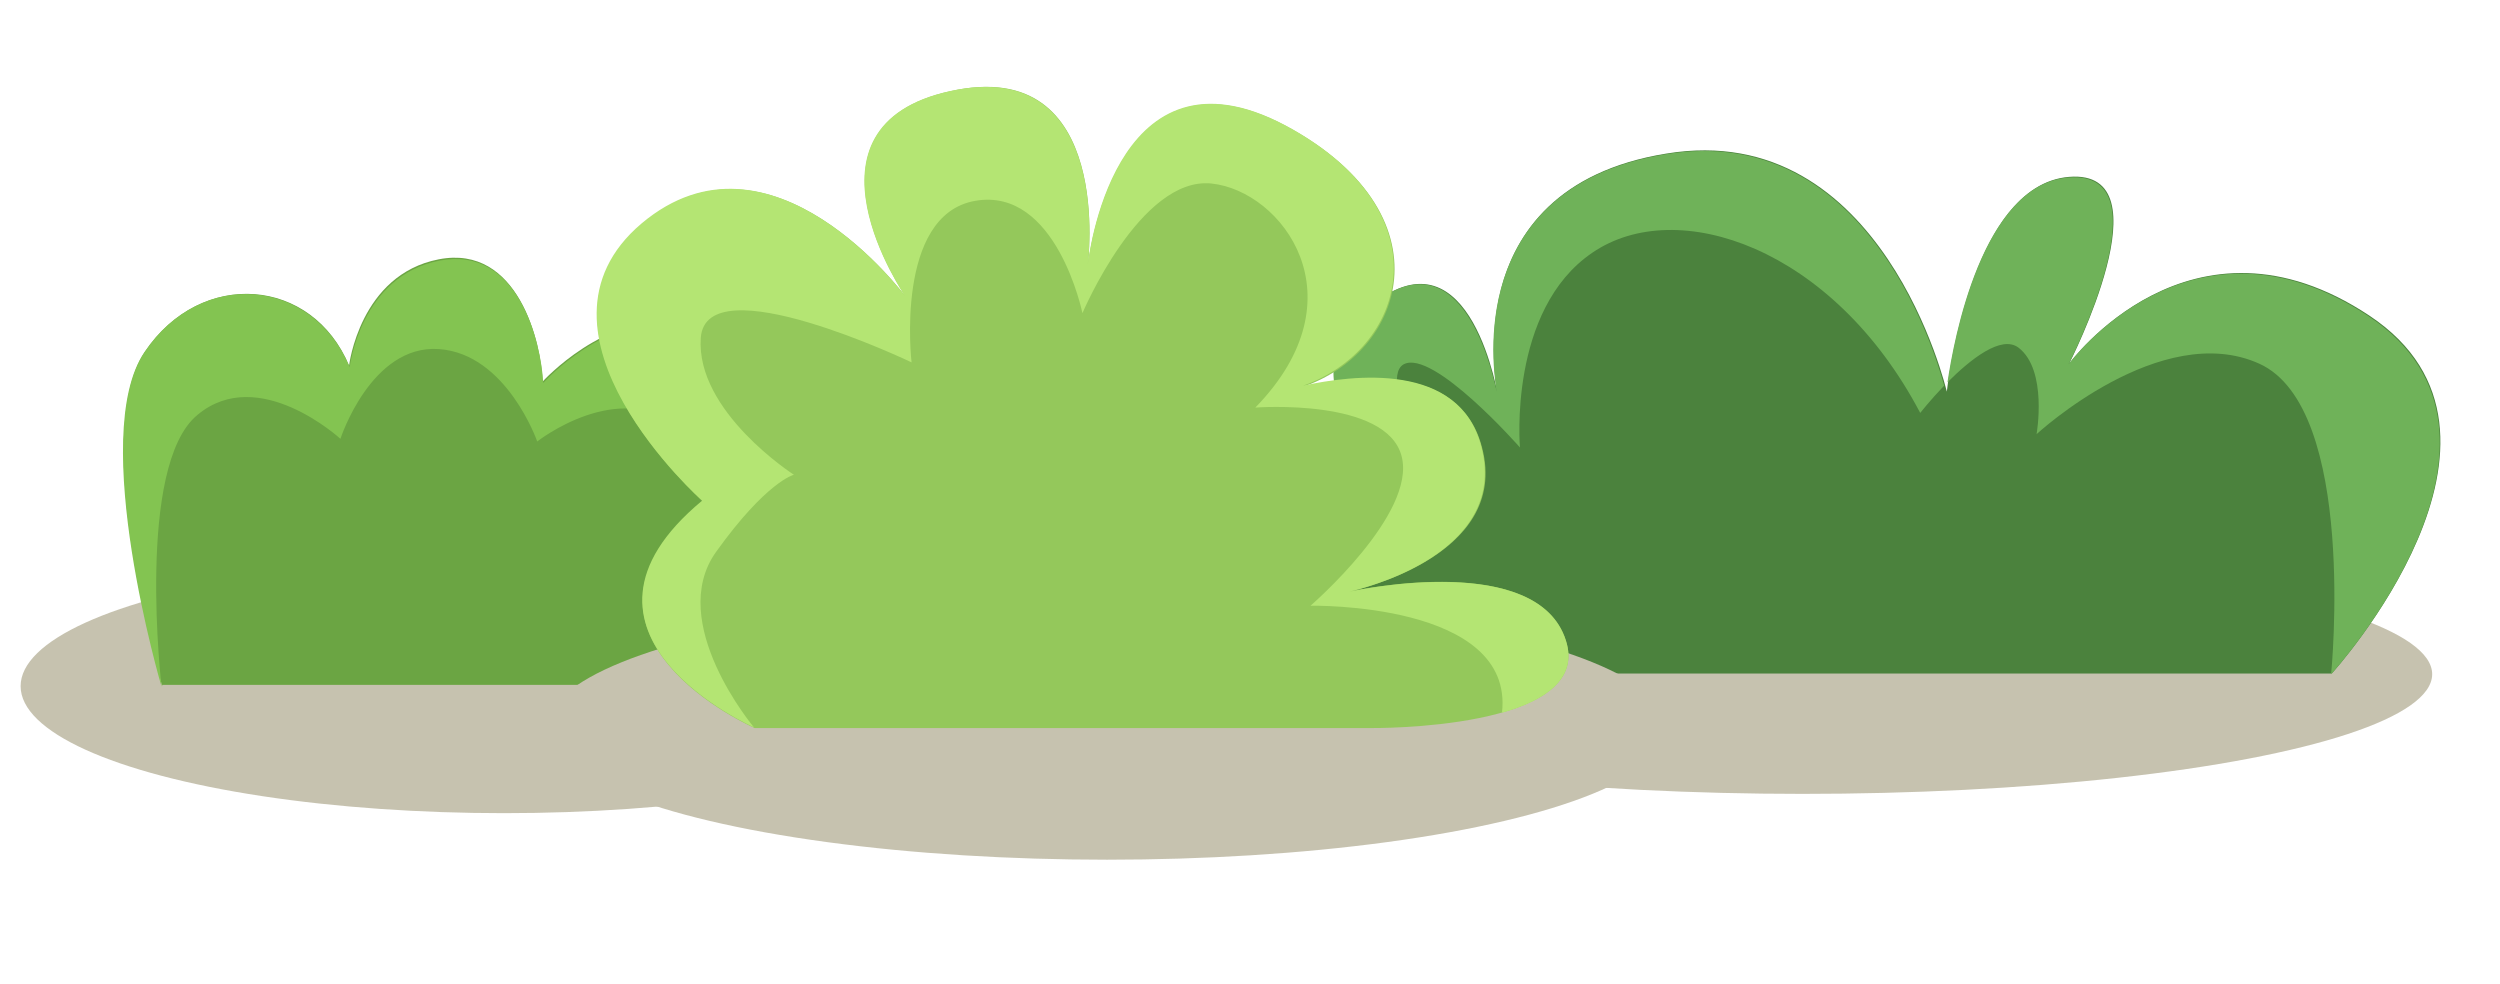 <?xml version="1.0" encoding="utf-8"?>
<!-- Generator: Adobe Illustrator 20.0.0, SVG Export Plug-In . SVG Version: 6.00 Build 0)  -->
<svg version="1.1" id="Layer_1" xmlns:sketch="http://www.bohemiancoding.com/sketch/ns"
	 xmlns="http://www.w3.org/2000/svg" xmlns:xlink="http://www.w3.org/1999/xlink" x="0px" y="0px" viewBox="0 0 376 148"
	 enable-background="new 0 0 376 148" xml:space="preserve">
<title>dirt</title>
<desc>Created with Sketch.</desc>
<g id="Page-1" sketch:type="MSPage" display="none">
	<g id="dirt" transform="translate(-0.003, 0.158)" sketch:type="MSLayerGroup" display="inline">
		
			<linearGradient id="Shape_20_" gradientUnits="userSpaceOnUse" x1="-3800.729" y1="2557.912" x2="-3799.729" y2="2557.912" gradientTransform="matrix(371.156 0 0 -147.594 1410664.25 377606)">
			<stop  offset="0" style="stop-color:#593D09"/>
			<stop  offset="1" style="stop-color:#7F5200"/>
		</linearGradient>
		<path id="Shape" sketch:type="MSShapeGroup" fill="url(#Shape_20_)" d="M273.2,0.1c-4,0-7.7,1.3-10.6,3.4c-2.3-1.1-5-1.8-7.8-1.8
			c-9.2,0-16.6,6.6-16.6,14.7c0,1.6,0.3,3.1,0.8,4.6c-2.6,2.6-4.2,6-4.2,9.7c0,1.3,0.2,2.5,0.5,3.7c-1.5,0.4-2.9,1-4.1,1.8
			c-2.5,1.1-4.6,2.8-6.2,4.8c0,0,0,0,0,0c-1.5,0.6-3,1.2-4.4,1.9c-2.6-6.1-7.6-10.5-13.6-11.5c-3.1-2.8-6.9-4.4-11.1-4.4
			c-4,0-7.6,1.5-10.6,4c-2.8-2-6-3.2-9.5-3.2c-9.5,0-17.3,8.5-18.2,19.4c-1.7-0.6-3.5-0.9-5.3-0.9c-5.6,0-10.6,3-14,7.6
			c-0.9,0-1.9-0.1-2.8-0.1c-2.9,0-5.8,0.2-8.5,0.7c-3.2-6.4-9.1-10.7-15.8-10.7c-7.7,0-14.2,5.5-16.9,13.4
			c-2.9-7.4-9.2-12.6-16.6-12.6c-5.6,0-10.6,2.9-13.9,7.6c-2.2-1.1-4.6-1.7-7.1-1.7c-7.5,0-14,5.4-16.8,13c-2.7-1.9-5.8-2.9-9.2-2.9
			c-6.8,0-12.7,4.3-15.8,10.8c-1.3-0.7-2.8-1.1-4.3-1.1C4.8,70.2,0,75.8,0,82.7s4.8,12.5,10.7,12.5c1.8,0,3.5-0.5,5-1.4
			c0.1,0.1,0.2,0.2,0.2,0.3c1.4,4,4.5,7,8.3,7.7c2.1,0.9,4.3,1.5,6.6,1.5c3.3,0,6.3-1,9-2.8c1.3,5.2,5.4,9.1,10.3,9.1
			c0.8,0,1.5-0.1,2.3-0.3c2.3,1.1,4.9,1.8,7.6,1.8c2.3,0,4.5-0.5,6.5-1.3c1.9,2,4.4,3.2,7.1,3.2c3.4,0,6.4-1.9,8.4-4.8
			c4.4,7.9,16.1,13.7,30.2,14.4c1.8,3.8,5.3,6.3,9.3,6.3c3.6,0,6.7-2,8.7-5.2c1,1.1,2.1,2.1,3.4,3.1c0.8,6,5.2,10.5,10.6,10.5
			c2.9,0,5.5-1.3,7.4-3.5l0.3,0c1.6,4.5,5.4,7.7,9.9,7.7c1.3,0,2.5-0.3,3.7-0.8c6.3,4.3,15.5,7.1,25.7,7.1
			c13.5,0,25.2-4.8,30.9-11.8c0.8,0,1.6-0.1,2.3-0.2c2.1,0.9,4.5,1.5,7,1.5c6.9,0,12.8-3.9,15.3-9.3c0.4-0.3,0.8-0.6,1.2-1
			c0.9,0.1,1.8,0.3,2.8,0.3c1.4,0,2.8-0.2,4.2-0.5c1.8,3.8,5.3,6.3,9.3,6.3c4.3,0,8-3,9.7-7.3c0.9,0.1,1.9,0.2,2.8,0.2
			c3.2,0,6.1-0.8,8.6-2.2c1.9,2.1,4.5,3.4,7.3,3.4c4.5,0,8.4-3.3,10-8c0.4,0,0.9,0.1,1.3,0.1c1.1,0,2.2-0.2,3.3-0.4
			c1.8,1.6,4,2.5,6.4,2.5c4.4,0,8.2-3.1,9.8-7.6c2.5,1.4,5.5,2.2,8.6,2.2c6.4,0,12-3.3,14.8-8.2c1.9,0.7,4,1.1,6.2,1.1
			c9.2,0,16.6-6.8,16.6-15.1c0-1-0.1-1.9-0.3-2.9c1.3-2.1,2-4.6,2-7.2c0-4.9-2.5-9.2-6.5-11.9c0.4-1.3,0.6-2.6,0.6-4
			c0-8.3-7.4-15.1-16.6-15.1c-0.8,0-1.6,0.1-2.4,0.2c0.3-1.1,0.5-2.3,0.5-3.5c0-8.1-7.4-14.7-16.6-14.7c-0.3,0-0.5,0-0.8,0
			c-1.8-3.8-5.3-6.3-9.3-6.3c-1.5,0-3,0.4-4.3,1.1c-4.1-7-14-12.3-26.1-13.8c0-0.3,0.1-0.5,0.1-0.8C289.8,6.7,282.4,0.1,273.2,0.1
			L273.2,0.1z M314.9,54.8c0.6,1.3,1.5,2.5,2.5,3.6c-0.9-0.1-1.9-0.2-2.8-0.3c0.2-1,0.3-2,0.3-3.1C314.9,55,314.9,54.9,314.9,54.8
			L314.9,54.8z M278.4,57.8c1.2,0.1,2.5,0.2,3.8,0.2c0.2,0.7,0.4,1.4,0.7,2c-1.4-0.7-3-1.3-4.6-1.8C278.3,58,278.3,57.9,278.4,57.8
			L278.4,57.8z"/>
		
			<linearGradient id="Shape_25_" gradientUnits="userSpaceOnUse" x1="-3792.218" y1="2557.912" x2="-3791.218" y2="2557.912" gradientTransform="matrix(202.938 0 0 -147.594 769751.75 377605.844)">
			<stop  offset="0" style="stop-color:#563B09"/>
			<stop  offset="1" style="stop-color:#291D04"/>
		</linearGradient>
		<path id="Shape_1_" sketch:type="MSShapeGroup" fill="url(#Shape_25_)" d="M273.6,0.2c-4,0-7.7,1.3-10.6,3.4
			c-2.3-1.1-5-1.8-7.8-1.8c-1.4,0-2.7,0.2-4,0.5c2.9,2.2,5.7,4.6,8.2,6.9c11.3,1.2,20.1,10.3,20.1,21.2c0,2.4-0.4,4.7-1.2,6.8
			c1.6,5,2.5,10.2,2.5,15.4c0,0,0,0,0,0.1c4.5,3.9,7.2,9.5,7.2,15.6c0,11.7-10,21.2-22.4,21.4c-0.4,0.4-0.8,0.9-1.2,1.3
			c1,2.1,1.5,4.5,1.5,6.8c0,11.8-12.8,21.4-28.7,21.4c-1.4,0-2.8-0.1-4.2-0.2c-2.4,10.3-16.8,18.3-34.3,18.3c-6.1,0-11.8-1-16.8-2.7
			c-3.3,3.8-8,6.6-13.5,7.7c6.1,3.3,14.1,5.3,22.8,5.3c13.5,0,25.2-4.8,30.9-11.8c0.8,0,1.6-0.1,2.3-0.2c2.1,0.9,4.5,1.5,7,1.5
			c6.9,0,12.8-3.9,15.3-9.3c0.4-0.3,0.8-0.6,1.2-1c0.9,0.1,1.8,0.3,2.8,0.3c1.4,0,2.8-0.2,4.2-0.5c1.8,3.8,5.3,6.3,9.3,6.3
			c4.3,0,8-3,9.7-7.3c0.9,0.1,1.9,0.2,2.8,0.2c3.2,0,6.1-0.8,8.6-2.2c1.9,2.1,4.5,3.4,7.3,3.4c4.5,0,8.4-3.3,10-8
			c0.4,0,0.9,0.1,1.3,0.1c1.1,0,2.2-0.2,3.3-0.4c1.8,1.6,4,2.5,6.4,2.5c4.4,0,8.2-3.1,9.8-7.6c2.5,1.4,5.5,2.2,8.6,2.2
			c6.4,0,12-3.3,14.8-8.2c1.9,0.7,4,1.1,6.2,1.1c9.2,0,16.6-6.8,16.6-15.1c0-1-0.1-1.9-0.3-2.9c1.3-2.1,2-4.6,2-7.2
			c0-4.9-2.5-9.2-6.5-11.9c0.4-1.3,0.6-2.6,0.6-4c0-8.3-7.4-15.1-16.6-15.1c-0.8,0-1.6,0.1-2.4,0.2c0.3-1.1,0.5-2.3,0.5-3.5
			c0-8.1-7.4-14.7-16.6-14.7c-0.3,0-0.5,0-0.8,0c-1.8-3.8-5.3-6.3-9.3-6.3c-1.5,0-3,0.4-4.3,1.1c-4.1-7-14-12.3-26.1-13.8
			c0-0.3,0.1-0.5,0.1-0.8C290.2,6.8,282.8,0.2,273.6,0.2L273.6,0.2z M315.4,54.9c0.6,1.3,1.5,2.5,2.5,3.6c-0.9-0.1-1.9-0.2-2.8-0.3
			c0.2-1,0.3-2,0.3-3.1C315.4,55.1,315.4,55,315.4,54.9L315.4,54.9z"/>
		<path id="Shape_2_" sketch:type="MSShapeGroup" fill="#734B02" stroke="#000000" stroke-width="1.066" d="M161.4,114.5
			c1.5,0,2.8,0.4,4,1.1h0.1c4,0,7.3,3.2,7.5,7.1c0,0.1,0,0.3,0,0.4c0,1.1-0.2,2.1-0.7,3.1c0.8,1.2,1.3,2.6,1.3,4.2
			c0,0.1,0,0.3,0,0.4c-0.2,4-3.5,7.1-7.5,7.1c-0.4,0-0.8,0-1.2-0.1c-1.2,0.8-2.6,1.2-4.1,1.2c-1.5,0-2.8-0.4-4-1.1
			c-0.1,0-0.3,0-0.4,0c-4.2,0-7.5-3.4-7.5-7.5c0-1.1,0.2-2.1,0.7-3.1c-0.8-1.2-1.3-2.6-1.3-4.2c0-4.2,3.4-7.5,7.5-7.5
			c0.5,0,1,0,1.5,0.1C158.4,115,159.9,114.5,161.4,114.5L161.4,114.5z"/>
		<path id="Shape_3_" sketch:type="MSShapeGroup" fill="#3B2906" d="M163.3,116.9c1.5,0,2.8,0.4,4,1.1h0.1c4,0,7.3,3.2,7.5,7.1
			c0,0.1,0,0.3,0,0.4c0,1.1-0.2,2.1-0.7,3.1c0.8,1.2,1.3,2.6,1.3,4.2c0,0.1,0,0.3,0,0.4c-0.2,4-3.5,7.1-7.5,7.1
			c-0.4,0-0.8,0-1.2-0.1c-1.2,0.8-2.6,1.2-4.1,1.2c-1.5,0-2.8-0.4-4-1.1c-0.1,0-0.3,0-0.4,0c-4.2,0-7.5-3.4-7.5-7.5
			c0-1.1,0.2-2.1,0.7-3.1c-0.8-1.2-1.3-2.6-1.3-4.2c0-4.2,3.4-7.5,7.5-7.5c0.5,0,1,0,1.5,0.1C160.3,117.4,161.8,116.9,163.3,116.9
			L163.3,116.9z"/>
		<path id="Shape_4_" sketch:type="MSShapeGroup" fill="#734B02" stroke="#000000" stroke-width="1.066" d="M244.5,114
			c1.5,0,2.8,0.4,4,1.1h0.1c4,0,7.3,3.2,7.5,7.1c0,0.1,0,0.3,0,0.4c0,1.1-0.2,2.1-0.7,3.1c0.8,1.2,1.3,2.6,1.3,4.2
			c0,0.1,0,0.3,0,0.4c-0.2,4-3.5,7.1-7.5,7.1c-0.4,0-0.8,0-1.2-0.1c-1.2,0.8-2.6,1.2-4.1,1.2c-1.5,0-2.8-0.4-4-1.1
			c-0.1,0-0.3,0-0.4,0c-4.2,0-7.5-3.4-7.5-7.5c0-1.1,0.2-2.1,0.7-3.1c-0.8-1.2-1.3-2.6-1.3-4.2c0-4.2,3.4-7.5,7.5-7.5
			c0.5,0,1,0,1.5,0.1C241.5,114.5,243,114,244.5,114L244.5,114z"/>
		<path id="Shape_5_" sketch:type="MSShapeGroup" fill="#3B2906" d="M246.4,116.4c1.5,0,2.8,0.4,4,1.1h0.1c4,0,7.3,3.2,7.5,7.1
			c0,0.1,0,0.3,0,0.4c0,1.1-0.2,2.1-0.7,3.1c0.8,1.2,1.3,2.6,1.3,4.2c0,0.1,0,0.3,0,0.4c-0.2,4-3.5,7.1-7.5,7.1
			c-0.4,0-0.8,0-1.2-0.1c-1.2,0.8-2.6,1.2-4.1,1.2c-1.5,0-2.8-0.4-4-1.1c-0.1,0-0.3,0-0.4,0c-4.2,0-7.5-3.4-7.5-7.5
			c0-1.1,0.2-2.1,0.7-3.1c-0.8-1.2-1.3-2.6-1.3-4.2c0-4.2,3.4-7.5,7.5-7.5c0.5,0,1,0,1.5,0.1C243.4,116.9,244.9,116.4,246.4,116.4
			L246.4,116.4z"/>
		<path id="Shape_6_" sketch:type="MSShapeGroup" fill="#734B02" stroke="#000000" stroke-width="1.645" d="M353.5,67.4
			c2.2,0,4.3,0.7,6.1,1.7h0.2c6.2,0,11.3,4.9,11.6,11c0,0.2,0,0.4,0,0.6c0,1.7-0.4,3.3-1,4.7c1.2,1.8,2,4.1,2,6.4c0,0.2,0,0.4,0,0.6
			c-0.3,6.1-5.4,11-11.6,11c-0.6,0-1.2,0-1.8-0.1c-1.8,1.2-4,1.9-6.3,1.9c-2.3,0-4.4-0.6-6.2-1.8c-0.2,0-0.5,0-0.7,0
			c-6.4,0-11.6-5.2-11.6-11.6c0-1.7,0.4-3.3,1-4.7c-1.2-1.8-2-4-2-6.4c0-6.4,5.2-11.6,11.6-11.6c0.8,0,1.5,0.1,2.3,0.2
			C348.8,68.1,351.1,67.4,353.5,67.4L353.5,67.4z"/>
		<path id="Shape_7_" sketch:type="MSShapeGroup" fill="#3B2906" d="M356.4,71.1c2.2,0,4.3,0.7,6.1,1.7h0.2c6.2,0,11.3,4.9,11.6,11
			c0,0.2,0,0.4,0,0.6c0,1.7-0.4,3.3-1,4.7c1.2,1.8,2,4.1,2,6.4c0,0.2,0,0.4,0,0.6c-0.3,6.1-5.4,11-11.6,11c-0.6,0-1.2,0-1.8-0.1
			c-1.8,1.2-4,1.9-6.3,1.9c-2.3,0-4.4-0.6-6.2-1.8c-0.2,0-0.5,0-0.7,0c-6.4,0-11.6-5.2-11.6-11.6c0-1.7,0.4-3.3,1-4.7
			c-1.2-1.8-2-4-2-6.4c0-6.4,5.2-11.6,11.6-11.6c0.8,0,1.5,0.1,2.3,0.2C351.8,71.8,354,71.1,356.4,71.1L356.4,71.1z"/>
		<path id="Shape_8_" sketch:type="MSShapeGroup" fill="#734B02" stroke="#000000" stroke-width="1.131" d="M303.2,46.9
			c1.5,0,3,0.4,4.2,1.2h0.1c4.3,0,7.8,3.3,8,7.6c0,0.1,0,0.3,0,0.4c0,1.2-0.3,2.2-0.7,3.2c0.9,1.3,1.3,2.8,1.3,4.4
			c0,0.1,0,0.3,0,0.4c-0.2,4.2-3.7,7.6-8,7.6c-0.4,0-0.8,0-1.2-0.1c-1.3,0.8-2.8,1.3-4.4,1.3c-1.6,0-3-0.4-4.2-1.2
			c-0.2,0-0.3,0-0.5,0c-4.4,0-8-3.6-8-8c0-1.2,0.3-2.3,0.7-3.3c-0.9-1.3-1.4-2.8-1.4-4.4c0-4.4,3.6-8,8-8c0.5,0,1.1,0.1,1.6,0.2
			C300,47.4,301.6,46.9,303.2,46.9L303.2,46.9z"/>
		<path id="Shape_9_" sketch:type="MSShapeGroup" opacity="0.802" fill="#3B2906" enable-background="new    " d="M306.9,51.2
			c1.5,0,3,0.4,4.2,1.2h0.1c4.3,0,7.8,3.3,8,7.6c0,0.1,0,0.3,0,0.4c0,1.2-0.3,2.2-0.7,3.2c0.9,1.3,1.3,2.8,1.3,4.4
			c0,0.1,0,0.3,0,0.4c-0.2,4.2-3.7,7.6-8,7.6c-0.4,0-0.8,0-1.2-0.1c-1.3,0.8-2.8,1.3-4.4,1.3c-1.6,0-3-0.4-4.2-1.2
			c-0.2,0-0.3,0-0.5,0c-4.4,0-8-3.6-8-8c0-1.2,0.3-2.3,0.7-3.3c-0.9-1.3-1.4-2.8-1.4-4.4c0-4.4,3.6-8,8-8c0.5,0,1.1,0.1,1.6,0.2
			C303.7,51.7,305.3,51.2,306.9,51.2L306.9,51.2z"/>
		<path id="Shape_10_" sketch:type="MSShapeGroup" fill="#734B02" stroke="#000000" stroke-width="1.066" d="M31.5,80.4
			c1.5,0,2.8,0.4,4,1.1h0.1c4,0,7.3,3.2,7.5,7.1c0,0.1,0,0.3,0,0.4c0,1.1-0.2,2.1-0.7,3.1c0.8,1.2,1.3,2.6,1.3,4.2
			c0,0.1,0,0.3,0,0.4c-0.2,4-3.5,7.1-7.5,7.1c-0.4,0-0.8,0-1.2-0.1c-1.2,0.8-2.6,1.2-4.1,1.2c-1.5,0-2.8-0.4-4-1.1
			c-0.1,0-0.3,0-0.4,0c-4.2,0-7.5-3.4-7.5-7.5c0-1.1,0.2-2.1,0.7-3.1c-0.8-1.2-1.3-2.6-1.3-4.2c0-4.2,3.4-7.5,7.5-7.5
			c0.5,0,1,0,1.5,0.1C28.5,80.9,29.9,80.4,31.5,80.4L31.5,80.4z"/>
		<path id="Shape_11_" sketch:type="MSShapeGroup" fill="#3B2906" d="M33.4,82.9c1.5,0,2.8,0.4,4,1.1h0.1c4,0,7.3,3.2,7.5,7.1
			c0,0.1,0,0.3,0,0.4c0,1.1-0.2,2.1-0.7,3.1c0.8,1.2,1.3,2.6,1.3,4.2c0,0.1,0,0.3,0,0.4c-0.2,4-3.5,7.1-7.5,7.1
			c-0.4,0-0.8,0-1.2-0.1c-1.2,0.8-2.6,1.2-4.1,1.2c-1.5,0-2.8-0.4-4-1.1c-0.1,0-0.3,0-0.4,0c-4.2,0-7.5-3.4-7.5-7.5
			c0-1.1,0.2-2.1,0.7-3.1c-0.8-1.2-1.3-2.6-1.3-4.2c0-4.2,3.4-7.5,7.5-7.5c0.5,0,1,0,1.5,0.1C30.4,83.3,31.8,82.9,33.4,82.9
			L33.4,82.9z"/>
		<path id="Shape_12_" sketch:type="MSShapeGroup" fill="#734B02" stroke="#000000" stroke-width="1.066" d="M108.7,85.5
			c1.5,0,2.8,0.4,4,1.1h0.1c4,0,7.3,3.2,7.5,7.1c0,0.1,0,0.3,0,0.4c0,1.1-0.2,2.1-0.7,3.1c0.8,1.2,1.3,2.6,1.3,4.2
			c0,0.1,0,0.3,0,0.4c-0.2,4-3.5,7.1-7.5,7.1c-0.4,0-0.8,0-1.2-0.1c-1.2,0.8-2.6,1.2-4.1,1.2c-1.5,0-2.8-0.4-4-1.1
			c-0.1,0-0.3,0-0.4,0c-4.2,0-7.5-3.4-7.5-7.5c0-1.1,0.2-2.1,0.7-3.1c-0.8-1.2-1.3-2.6-1.3-4.2c0-4.2,3.4-7.5,7.5-7.5
			c0.5,0,1,0,1.5,0.1C105.7,86,107.1,85.5,108.7,85.5L108.7,85.5z"/>
		<path id="Shape_13_" sketch:type="MSShapeGroup" fill="#3B2906" fill-opacity="0.507" d="M110.6,87.9c1.5,0,2.8,0.4,4,1.1h0.1
			c4,0,7.3,3.2,7.5,7.1c0,0.1,0,0.3,0,0.4c0,1.1-0.2,2.1-0.7,3.1c0.8,1.2,1.3,2.6,1.3,4.2c0,0.1,0,0.3,0,0.4c-0.2,4-3.5,7.1-7.5,7.1
			c-0.4,0-0.8,0-1.2-0.1c-1.2,0.8-2.6,1.2-4.1,1.2c-1.5,0-2.8-0.4-4-1.1c-0.1,0-0.3,0-0.4,0c-4.2,0-7.5-3.4-7.5-7.5
			c0-1.1,0.2-2.1,0.7-3.1c-0.8-1.2-1.3-2.6-1.3-4.2c0-4.2,3.4-7.5,7.5-7.5c0.5,0,1,0,1.5,0.1C107.6,88.4,109,87.9,110.6,87.9
			L110.6,87.9z"/>
		<path id="Shape_14_" sketch:type="MSShapeGroup" fill="#734B02" stroke="#000000" stroke-width="0.848" d="M273,76.1
			c1.5,0,2.8,0.3,4,0.7h0.1c4.1,0,7.4,2,7.6,4.5c0,0.1,0,0.2,0,0.2c0,0.7-0.2,1.3-0.7,1.9c0.8,0.8,1.3,1.6,1.3,2.6
			c0,0.1,0,0.2,0,0.2c-0.2,2.5-3.5,4.5-7.6,4.5c-0.4,0-0.8,0-1.2-0.1c-1.2,0.5-2.6,0.8-4.1,0.8c-1.5,0-2.9-0.3-4-0.7
			c-0.1,0-0.3,0-0.4,0c-4.2,0-7.6-2.1-7.6-4.7c0-0.7,0.2-1.3,0.7-1.9c-0.8-0.7-1.3-1.6-1.3-2.6c0-2.6,3.4-4.7,7.6-4.7
			c0.5,0,1,0,1.5,0.1C270,76.4,271.5,76.1,273,76.1L273,76.1z"/>
		<path id="Shape_15_" sketch:type="MSShapeGroup" fill="#3B2906" fill-opacity="0.507" d="M275,77.7c1.5,0,2.8,0.3,4,0.7h0.1
			c4.1,0,7.4,2,7.6,4.5c0,0.1,0,0.2,0,0.2c0,0.7-0.2,1.3-0.7,1.9c0.8,0.8,1.3,1.6,1.3,2.6c0,0.1,0,0.2,0,0.2
			c-0.2,2.5-3.5,4.5-7.6,4.5c-0.4,0-0.8,0-1.2-0.1c-1.2,0.5-2.6,0.8-4.1,0.8c-1.5,0-2.9-0.3-4-0.7c-0.1,0-0.3,0-0.4,0
			c-4.2,0-7.6-2.1-7.6-4.7c0-0.7,0.2-1.3,0.7-1.9c-0.8-0.7-1.3-1.6-1.3-2.6c0-2.6,3.4-4.7,7.6-4.7c0.5,0,1,0,1.5,0.1
			C271.9,77.9,273.4,77.7,275,77.7L275,77.7z"/>
		<path id="Shape_16_" sketch:type="MSShapeGroup" fill="#734B02" stroke="#000000" stroke-width="0.848" d="M81.8,46
			c1.5,0,2.8,0.3,4,0.7h0.1c4.1,0,7.4,2,7.6,4.5c0,0.1,0,0.2,0,0.2c0,0.7-0.2,1.3-0.7,1.9C93.6,54.1,94,55,94,56c0,0.1,0,0.2,0,0.2
			c-0.2,2.5-3.5,4.5-7.6,4.5c-0.4,0-0.8,0-1.2-0.1c-1.2,0.5-2.6,0.8-4.1,0.8c-1.5,0-2.9-0.3-4-0.7c-0.1,0-0.3,0-0.4,0
			c-4.2,0-7.6-2.1-7.6-4.7c0-0.7,0.2-1.3,0.7-1.9c-0.8-0.7-1.3-1.6-1.3-2.6c0-2.6,3.4-4.7,7.6-4.7c0.5,0,1,0,1.5,0.1
			C78.7,46.3,80.2,46,81.8,46L81.8,46z"/>
		<path id="Shape_17_" sketch:type="MSShapeGroup" fill="#3B2906" fill-opacity="0.507" d="M83.7,47.5c1.5,0,2.8,0.3,4,0.7h0.1
			c4.1,0,7.4,2,7.6,4.5c0,0.1,0,0.2,0,0.2c0,0.7-0.2,1.3-0.7,1.9c0.8,0.8,1.3,1.6,1.3,2.6c0,0.1,0,0.2,0,0.2
			c-0.2,2.5-3.5,4.5-7.6,4.5c-0.4,0-0.8,0-1.2-0.1c-1.2,0.5-2.6,0.8-4.1,0.8c-1.5,0-2.9-0.3-4-0.7c-0.1,0-0.3,0-0.4,0
			c-4.2,0-7.6-2.1-7.6-4.7c0-0.7,0.2-1.3,0.7-1.9c-0.8-0.7-1.3-1.6-1.3-2.6c0-2.6,3.4-4.7,7.6-4.7c0.5,0,1,0,1.5,0.1
			C80.7,47.8,82.1,47.5,83.7,47.5L83.7,47.5z"/>
		<path id="Shape_18_" sketch:type="MSShapeGroup" fill="#734B02" stroke="#000000" stroke-width="1.306" d="M206.6,62.5
			c2.3,0,4.4,0.4,6.1,1.1h0.2c6.3,0,11.4,3.1,11.7,6.9c0,0.1,0,0.3,0,0.4c0,1.1-0.4,2-1,3c1.2,1.2,2,2.5,2,4c0,0.1,0,0.3,0,0.4
			c-0.3,3.8-5.4,6.9-11.7,6.9c-0.6,0-1.2,0-1.8-0.1c-1.8,0.7-4,1.2-6.4,1.2c-2.3,0-4.4-0.4-6.2-1.1c-0.2,0-0.5,0-0.7,0
			c-6.5,0-11.7-3.3-11.7-7.3c0-1.1,0.4-2.1,1-3c-1.2-1.2-2-2.5-2-4c0-4,5.2-7.3,11.7-7.3c0.8,0,1.6,0,2.3,0.1
			C201.9,63,204.2,62.5,206.6,62.5L206.6,62.5z"/>
		<path id="Shape_19_" sketch:type="MSShapeGroup" fill="#3B2906" fill-opacity="0.507" d="M209.5,64.8c2.3,0,4.4,0.4,6.1,1.1h0.2
			c6.3,0,11.4,3.1,11.7,6.9c0,0.1,0,0.3,0,0.4c0,1.1-0.4,2-1,3c1.2,1.2,2,2.5,2,4c0,0.1,0,0.3,0,0.4c-0.3,3.8-5.4,6.9-11.7,6.9
			c-0.6,0-1.2,0-1.8-0.1c-1.8,0.7-4,1.2-6.4,1.2c-2.3,0-4.4-0.4-6.2-1.1c-0.2,0-0.5,0-0.7,0c-6.5,0-11.7-3.3-11.7-7.3
			c0-1.1,0.4-2.1,1-3c-1.2-1.2-2-2.5-2-4c0-4,5.2-7.3,11.7-7.3c0.8,0,1.6,0,2.3,0.1C204.9,65.3,207.1,64.8,209.5,64.8L209.5,64.8z"
			/>
	</g>
</g>
<g>
	<ellipse fill="#C6C2AF" cx="75.8" cy="103.2" rx="72.7" ry="19.1"/>
	<g>
		<path fill="#6BA543" d="M24.4,103.2c0,0-11.1-37.6-2.6-50.3c8.5-12.6,25.2-11.2,30.7,2.1c0,0,1.6-13.7,13.5-16
			c11.9-2.3,15.4,12.5,15.6,18.4c0,0,9.5-10.5,20.4-8.8c10.9,1.8,13.5,14.4,11.4,18.9c0,0,28.5,0.5,18,35.5H24.4z"/>
		<path fill="#83C451" d="M29.7,62.4c9.2-7.7,21.5,3.6,21.5,3.6S55.8,51.8,66,52.5c10.2,0.7,14.8,13.9,14.8,13.9s12.3-9.7,21.5-2
			c9.2,7.7,8.1,15.8,8.1,15.8s22.5-2.5,21.1,23c10.4-35.1-18-35.5-18-35.5c2.1-4.6-0.5-17.2-11.4-18.9c-10.9-1.8-20.4,8.8-20.4,8.8
			c-0.3-6-3.7-20.7-15.6-18.4c-11.9,2.3-13.5,16-13.5,16C46.9,41.7,30.2,40.3,21.7,53c-8.5,12.6,2.6,50.3,2.6,50.3
			S20.4,70,29.7,62.4z"/>
	</g>
</g>
<g>
	<ellipse fill="#C6C2AF" cx="271.1" cy="101.4" rx="94.7" ry="18"/>
	<g>
		<path fill="#4B823D" d="M196.2,101.4c0,0-22.4-5.4-13.6-23.9c8.8-18.5,27.9-6,27.9-6s-19-13.7-4.1-25.7c15-11.9,19,14.3,19,14.3
			s-7.5-31.7,25.2-37c32.6-5.4,42.2,35.8,42.2,35.8s3.4-31.1,18.4-32.3c15-1.2,0,28.1,0,28.1s18.3-25.1,45.2-7.2
			c26.9,17.9-5.7,53.8-5.7,53.8H196.2z"/>
		<g>
			<path fill="#6FB259" d="M193.3,83.4c3.6-8.4,24.3-6,24.3-6s-10.8-20.2-6.5-22.6c4.4-2.4,17.5,12.5,17.5,12.5s-1.8-20.7,10.9-29.3
				c12.7-8.7,36.2-0.8,49.3,24.1c0,0,1.5-1.9,3.6-4.1c-1.7-6.3-12.3-39.7-41.9-34.8c-28.7,4.7-26.4,29.7-25.4,35.7
				c-1.1-5.1-5.9-23.4-18.8-13c-15,11.9,4.1,25.7,4.1,25.7s-19-12.5-27.9,6c-8.8,18.5,13.6,23.9,13.6,23.9S189.7,91.8,193.3,83.4z"
				/>
			<path fill="#6FB259" d="M356.3,47.6c-26.9-17.9-45.2,7.2-45.2,7.2s15-29.3,0-28.1c-13,1-17.3,24.6-18.2,30.8
				c3.4-3.4,8.1-7.2,10.7-5.2c4.4,3.4,2.7,13,2.7,13S325,48,339.8,54.7s10.8,46.7,10.8,46.7S383.2,65.6,356.3,47.6z"/>
		</g>
	</g>
</g>
<g>
	<ellipse fill="#C6C2AF" cx="166.5" cy="109.5" rx="84.3" ry="19.8"/>
	<g>
		<path fill="#94C85B" d="M113.5,109.5c0,0-32-14-7.8-34.1c0,0-28.5-25.4-9.1-41.7c19.4-16.4,39.6,10.9,39.6,10.9S118.6,19,143,13.7
			C167.8,8.2,163.6,40,163.6,40s3.8-36,31-20.4c24.7,14.1,15.7,36.3-2.2,39.5c0,0,26.2-8.6,30.5,8.2C227.3,84,202.8,89,202.8,89
			s28.3-6.4,32.7,7.3c4.4,13.6-29.4,13.2-29.4,13.2H113.5z"/>
		<path fill="#B4E573" d="M107.7,83c7.6-10.6,11.7-11.6,11.7-11.6s-14.8-9.5-14-20.6c0.8-11.1,31.7,3.7,31.7,3.7s-2.6-22.2,9.6-24.3
			c12.2-2.1,16.1,16.9,16.1,16.9s8.7-20.6,19.4-19.5c10.6,1.1,22.8,17.1,6.6,33.7c0,0,19.7-1.5,22,7.3c2.3,8.7-13.7,22.5-13.7,22.5
			s30.7-0.6,28.8,16.1c6.4-1.8,11.5-5.1,9.6-10.9c-4.2-13.2-30.8-7.7-32.6-7.3c1.7-0.4,24.1-5.6,19.9-21.8
			c-3.3-12.9-19.4-10.8-26.8-9.2c15.3-5.4,21.4-25.4-1.5-38.5c-26.1-14.9-30.6,17.6-30.9,20.3c0.3-2.5,3.1-31.3-20.7-26.1
			c-24.3,5.3-6.8,30.8-6.8,30.8s-20.2-27.2-39.6-10.9c-19.4,16.4,9.1,41.7,9.1,41.7c-24.1,20,7.8,34.1,7.8,34.1S100.1,93.6,107.7,83
			z"/>
	</g>
</g>
</svg>
